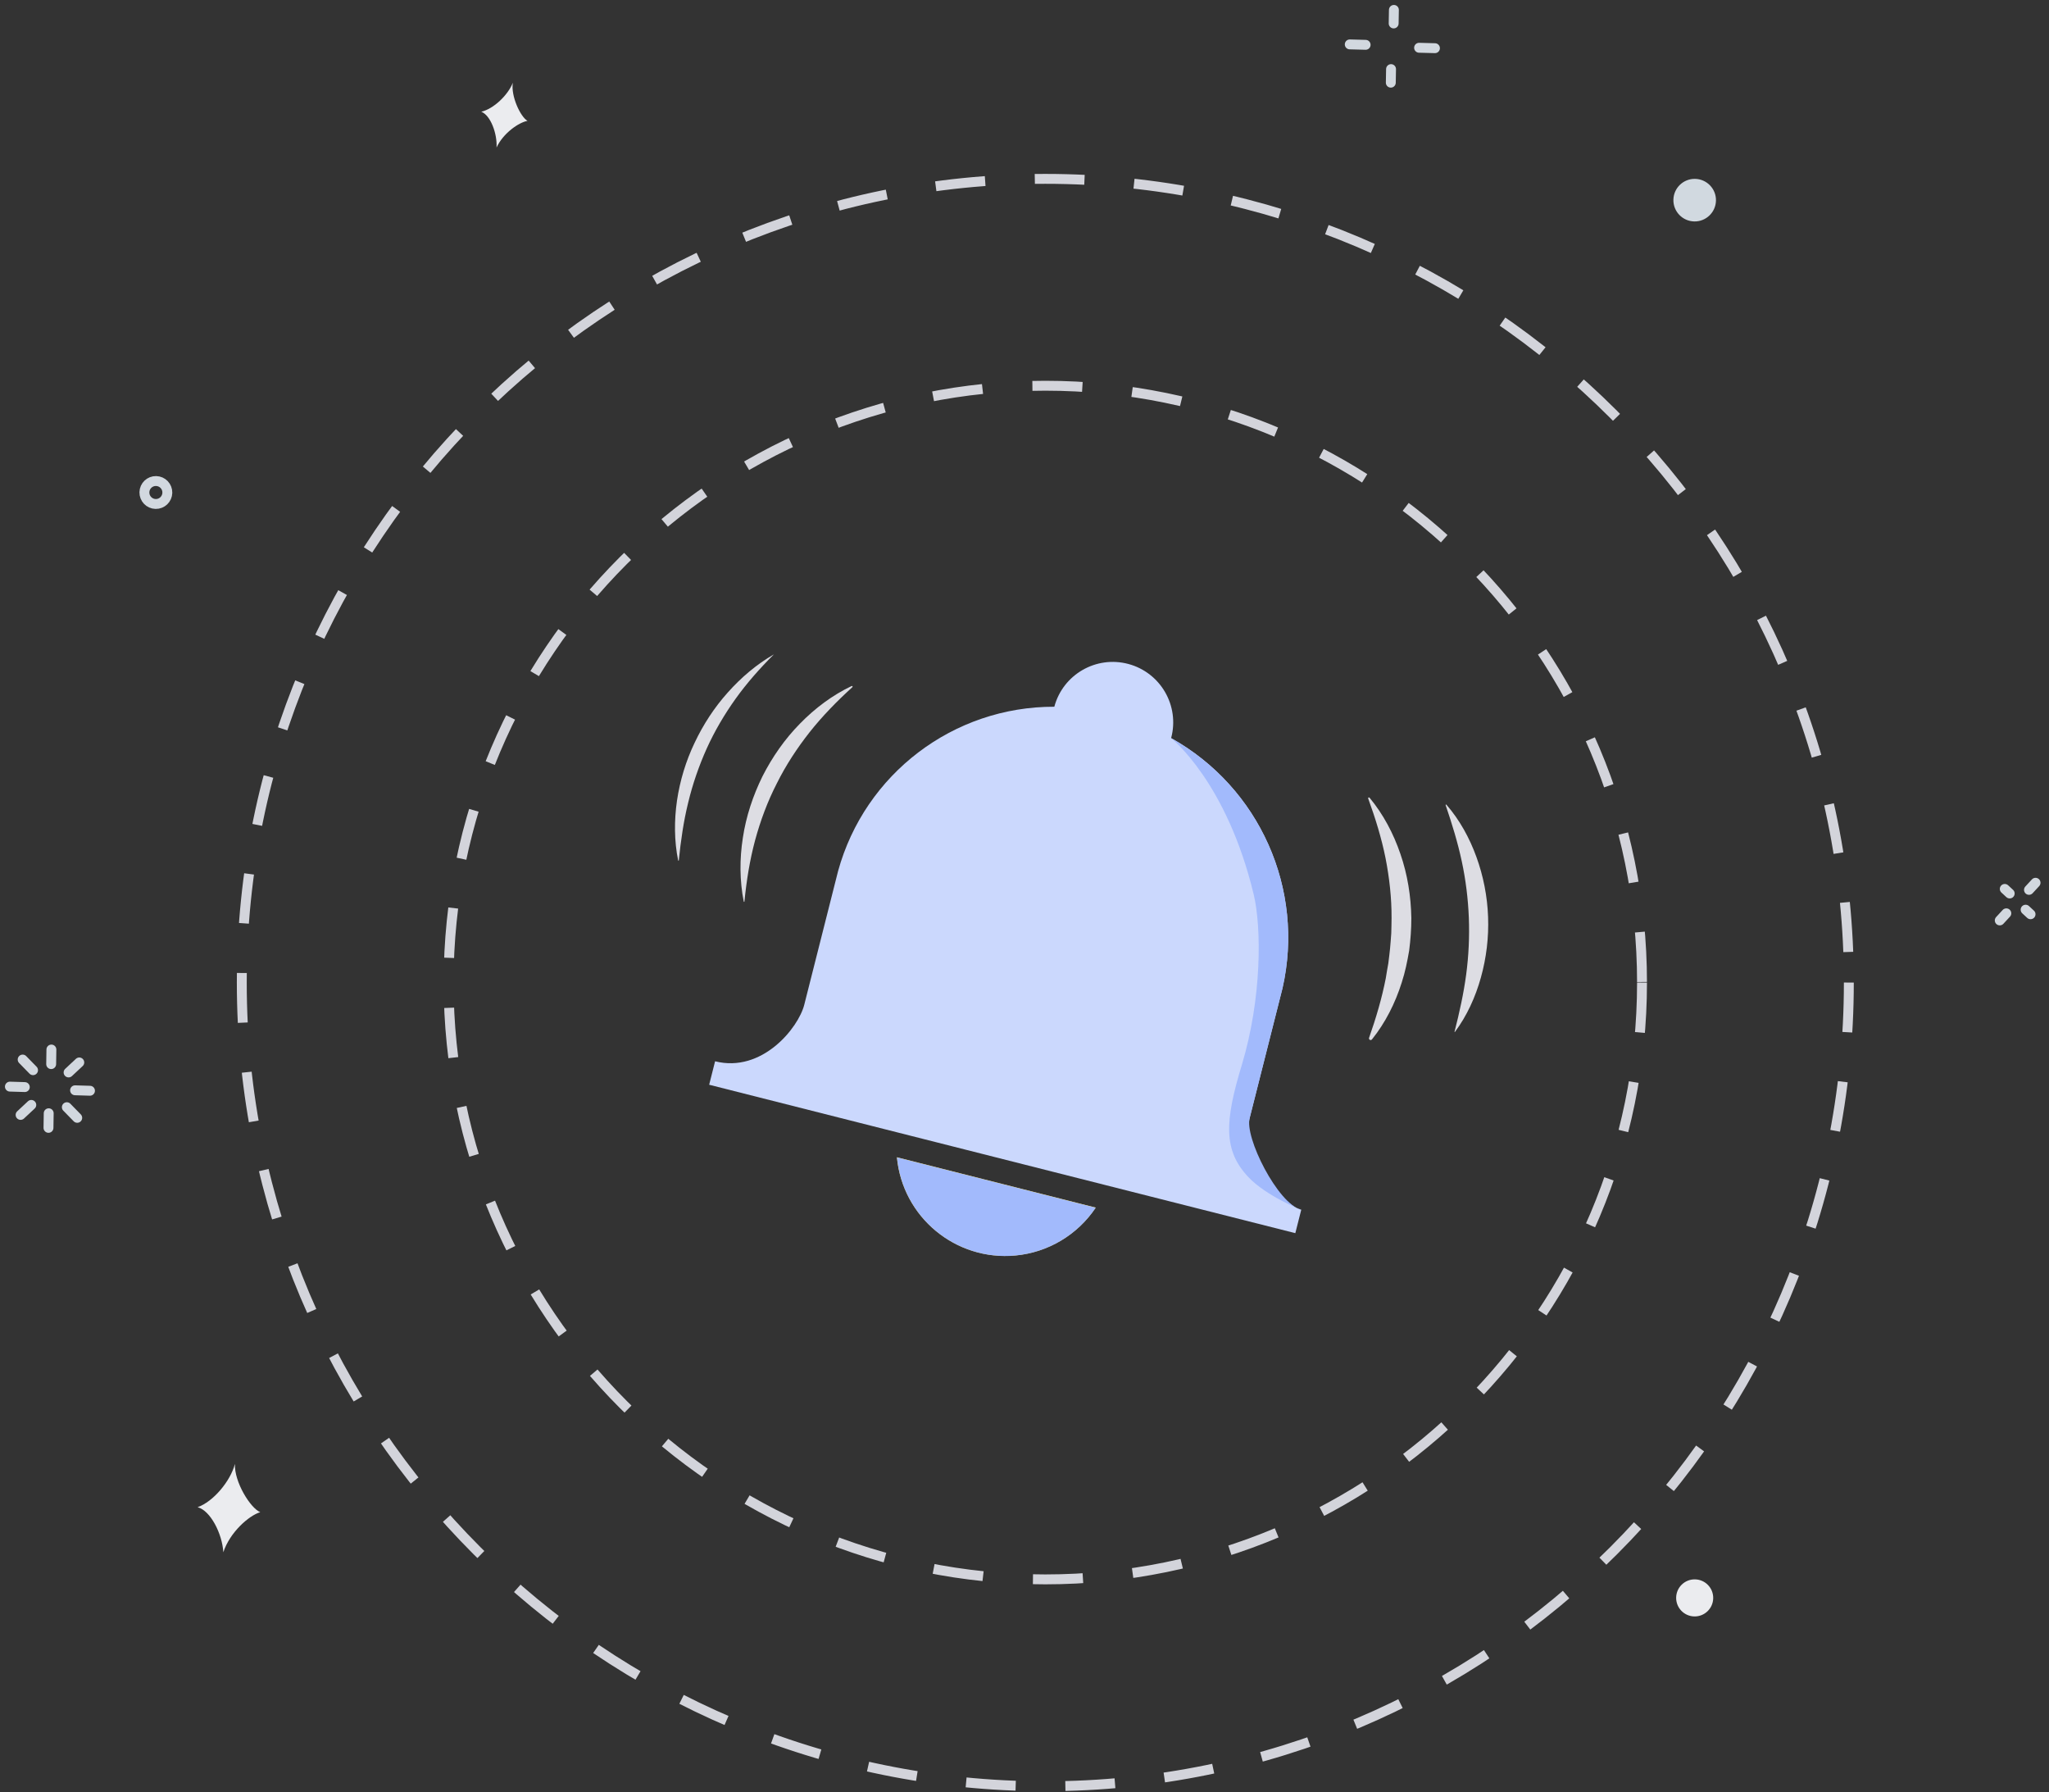 <svg width="207" height="181" viewBox="0 0 207 181" fill="none" xmlns="http://www.w3.org/2000/svg">
<rect x="0" y="0" width="207" height="181" fill="#333333" stroke="none"/>
<g id="Enable Push Notifications">
<path id="Fill 1" fill-rule="evenodd" clip-rule="evenodd" d="M131.46 122.186L130.86 124.555L71.643 109.564L72.242 107.195C76.98 108.394 80.655 103.831 81.25 101.486L84.667 87.984C87.373 78.158 96.32 71.359 106.513 71.384C107.386 68.125 110.737 66.192 113.995 67.065C117.254 67.939 119.188 71.289 118.314 74.548C127.253 79.537 131.834 89.821 129.564 99.803L126.255 112.878C125.552 115.649 129.091 121.586 131.46 122.186Z" fill="#CBD8FD"/>
<path id="Fill 3" fill-rule="evenodd" clip-rule="evenodd" d="M90.608 116.887C91.177 122.933 96.538 127.373 102.584 126.806C105.877 126.497 108.856 124.721 110.695 121.971L90.608 116.887Z" fill="#FFDA3E"/>
<path id="Stroke 5" fill-rule="evenodd" clip-rule="evenodd" d="M186.779 99.243C186.779 144.075 150.434 180.42 105.602 180.42C60.77 180.42 24.427 144.075 24.427 99.243C24.427 54.411 60.77 18.066 105.602 18.066C150.434 18.066 186.779 54.411 186.779 99.243Z" stroke="#D3D4DB" stroke-dasharray="5.02 5.02"/>
<path id="Stroke 7" fill-rule="evenodd" clip-rule="evenodd" d="M165.885 99.243C165.885 132.536 138.895 159.525 105.602 159.525C72.309 159.525 45.321 132.536 45.321 99.243C45.321 65.951 72.309 38.961 105.602 38.961C138.895 38.961 165.885 65.951 165.885 99.243Z" stroke="#D3D4DB" stroke-dasharray="5.05 5.05"/>
<path id="Fill 13" fill-rule="evenodd" clip-rule="evenodd" d="M90.613 116.898C91.181 122.944 96.543 127.385 102.589 126.817C105.881 126.508 108.861 124.733 110.7 121.983L90.613 116.898Z" fill="#A2BAFC"/>
<path id="Fill 15" fill-rule="evenodd" clip-rule="evenodd" d="M138.358 80.572C139.737 82.231 140.773 84.184 141.477 86.255C142.194 88.327 142.544 90.528 142.58 92.731C142.58 93.832 142.501 94.933 142.359 96.024C142.171 97.11 141.954 98.187 141.613 99.231C140.954 101.321 139.958 103.302 138.6 104.988C138.541 105.061 138.436 105.072 138.364 105.014C138.307 104.968 138.289 104.893 138.31 104.827C139.018 102.814 139.603 100.829 139.997 98.816C140.069 98.307 140.17 97.806 140.254 97.304C140.312 96.796 140.389 96.292 140.432 95.785C140.465 95.278 140.531 94.773 140.552 94.266C140.56 93.757 140.584 93.25 140.582 92.742C140.593 90.71 140.367 88.68 139.972 86.665C139.566 84.649 138.955 82.663 138.221 80.651C138.206 80.609 138.228 80.563 138.269 80.548C138.302 80.536 138.337 80.547 138.358 80.572Z" fill="#DDDDE3"/>
<path id="Fill 17" fill-rule="evenodd" clip-rule="evenodd" d="M146.124 81.278C147.456 82.811 148.458 84.63 149.157 86.562C149.857 88.495 150.261 90.549 150.333 92.615C150.411 94.681 150.159 96.757 149.607 98.735C149.056 100.713 148.196 102.602 146.984 104.231C146.976 104.241 146.961 104.243 146.952 104.236C146.944 104.23 146.941 104.22 146.943 104.211C147.445 102.251 147.866 100.344 148.121 98.427C148.376 96.511 148.46 94.596 148.389 92.687C148.311 90.78 148.08 88.878 147.674 86.991C147.27 85.101 146.698 83.237 146.046 81.323C146.038 81.299 146.051 81.273 146.075 81.264C146.093 81.258 146.113 81.263 146.124 81.278Z" fill="#DDDDE3"/>
<path id="Fill 19" fill-rule="evenodd" clip-rule="evenodd" d="M75.139 91.065C74.717 88.962 74.712 86.765 75.047 84.618C75.371 82.464 76.067 80.365 77.033 78.404C78.024 76.455 79.289 74.642 80.817 73.09C82.335 71.533 84.094 70.213 86.036 69.292C86.071 69.275 86.112 69.29 86.128 69.325C86.141 69.353 86.134 69.386 86.112 69.406C84.532 70.84 83.078 72.334 81.793 73.953C80.518 75.574 79.389 77.297 78.477 79.131C77.54 80.953 76.825 82.884 76.282 84.876C75.747 86.873 75.417 88.934 75.206 91.062C75.204 91.08 75.188 91.094 75.169 91.093C75.154 91.091 75.142 91.079 75.139 91.065Z" fill="#DDDDE3"/>
<path id="Fill 21" fill-rule="evenodd" clip-rule="evenodd" d="M68.509 86.908C68.11 84.933 68.103 82.876 68.393 80.861C68.692 78.846 69.291 76.867 70.174 75.023C71.047 73.177 72.175 71.449 73.532 69.936C74.883 68.42 76.444 67.095 78.183 66.094C76.763 67.508 75.458 68.983 74.32 70.569C73.186 72.157 72.2 73.831 71.401 75.593C70.609 77.356 69.974 79.188 69.521 81.079C69.056 82.968 68.777 84.907 68.576 86.905C68.573 86.923 68.558 86.937 68.538 86.935C68.524 86.933 68.512 86.922 68.509 86.908Z" fill="#DDDDE3"/>
<path id="Fill 23" fill-rule="evenodd" clip-rule="evenodd" d="M131.464 122.2C131.464 122.2 127.962 120.839 126.121 118.897C123.557 116.193 123.726 113.243 125.459 107.549C127.498 100.769 127.443 93.627 126.657 90.353C123.922 78.945 118.318 74.562 118.318 74.562C127.257 79.552 131.839 89.836 129.568 99.817L126.259 112.893C125.679 114.825 129.096 121.6 131.464 122.2L130.864 124.569L131.464 122.2Z" fill="#A2BAFC"/>
<path id="Stroke 25" d="M9.091 110.171L7.584 110.125" stroke="#D2D8DF" stroke-linecap="round"/>
<path id="Stroke 27" d="M8.01 107.312L6.929 108.322" stroke="#D2D8DF" stroke-linecap="round"/>
<path id="Stroke 29" d="M5.192 106.008L5.17 107.481" stroke="#D2D8DF" stroke-linecap="round"/>
<path id="Stroke 31" d="M2.289 107.02L3.338 108.094" stroke="#D2D8DF" stroke-linecap="round"/>
<path id="Stroke 33" d="M1 109.754L2.506 109.8" stroke="#D2D8DF" stroke-linecap="round"/>
<path id="Stroke 35" d="M2.081 112.611L3.162 111.602" stroke="#D2D8DF" stroke-linecap="round"/>
<path id="Stroke 37" d="M4.898 113.919L4.921 112.445" stroke="#D2D8DF" stroke-linecap="round"/>
<path id="Stroke 39" d="M7.802 112.907L6.752 111.832" stroke="#D2D8DF" stroke-linecap="round"/>
<path id="Stroke 41" d="M205.641 89.164L204.978 89.881" stroke="#D2D8DF" stroke-linecap="round"/>
<path id="Stroke 43" d="M202.531 89.785L203.03 90.246" stroke="#D2D8DF" stroke-linecap="round"/>
<path id="Stroke 45" d="M202.026 92.967L202.689 92.25" stroke="#D2D8DF" stroke-linecap="round"/>
<path id="Stroke 47" d="M205.136 92.344L204.637 91.883" stroke="#D2D8DF" stroke-linecap="round"/>
<path id="Stroke 49" d="M144.966 4.867L143.363 4.824" stroke="#D2D8DF" stroke-linecap="round"/>
<path id="Stroke 51" d="M140.819 1L140.795 2.369" stroke="#D2D8DF" stroke-linecap="round"/>
<path id="Stroke 53" d="M136.359 4.484L137.962 4.527" stroke="#D2D8DF" stroke-linecap="round"/>
<path id="Stroke 55" d="M140.506 8.35L140.53 6.98" stroke="#D2D8DF" stroke-linecap="round"/>
<path id="Fill 57" fill-rule="evenodd" clip-rule="evenodd" d="M26.292 152.737C25.139 153.082 23.219 154.776 22.562 156.784C22.451 154.918 21.266 152.572 19.963 152.235C21.553 151.672 23.276 149.605 23.735 147.863C23.652 149.689 25.309 152.339 26.292 152.737Z" fill="#EBECEF"/>
<path id="Fill 59" fill-rule="evenodd" clip-rule="evenodd" d="M53.292 12.207C52.403 12.365 50.827 13.46 50.164 14.899C50.243 13.499 49.563 11.65 48.622 11.285C49.855 11.004 51.318 9.613 51.809 8.355C51.59 9.709 52.595 11.826 53.292 12.207Z" fill="#EBECEF"/>
<path id="Fill 61" fill-rule="evenodd" clip-rule="evenodd" d="M171.159 22.366C169.971 22.34 169.029 21.357 169.055 20.17C169.081 18.983 170.064 18.041 171.251 18.067C172.439 18.093 173.381 19.076 173.355 20.263C173.328 21.45 172.346 22.392 171.159 22.366Z" fill="#D1D9E0"/>
<path id="Fill 63" fill-rule="evenodd" clip-rule="evenodd" d="M171.164 163.267C170.131 163.245 169.311 162.389 169.333 161.356C169.355 160.322 170.211 159.502 171.245 159.524C172.279 159.547 173.099 160.402 173.076 161.436C173.054 162.469 172.198 163.29 171.164 163.267Z" fill="#EBECEF"/>
<path id="Stroke 65" fill-rule="evenodd" clip-rule="evenodd" d="M15.722 50.904C15.082 50.889 14.574 50.36 14.588 49.719C14.601 49.08 15.132 48.573 15.771 48.586C16.411 48.6 16.919 49.13 16.906 49.77C16.892 50.41 16.361 50.918 15.722 50.904Z" stroke="#D2D8DF" stroke-linecap="round"/>
</g>
</svg>

